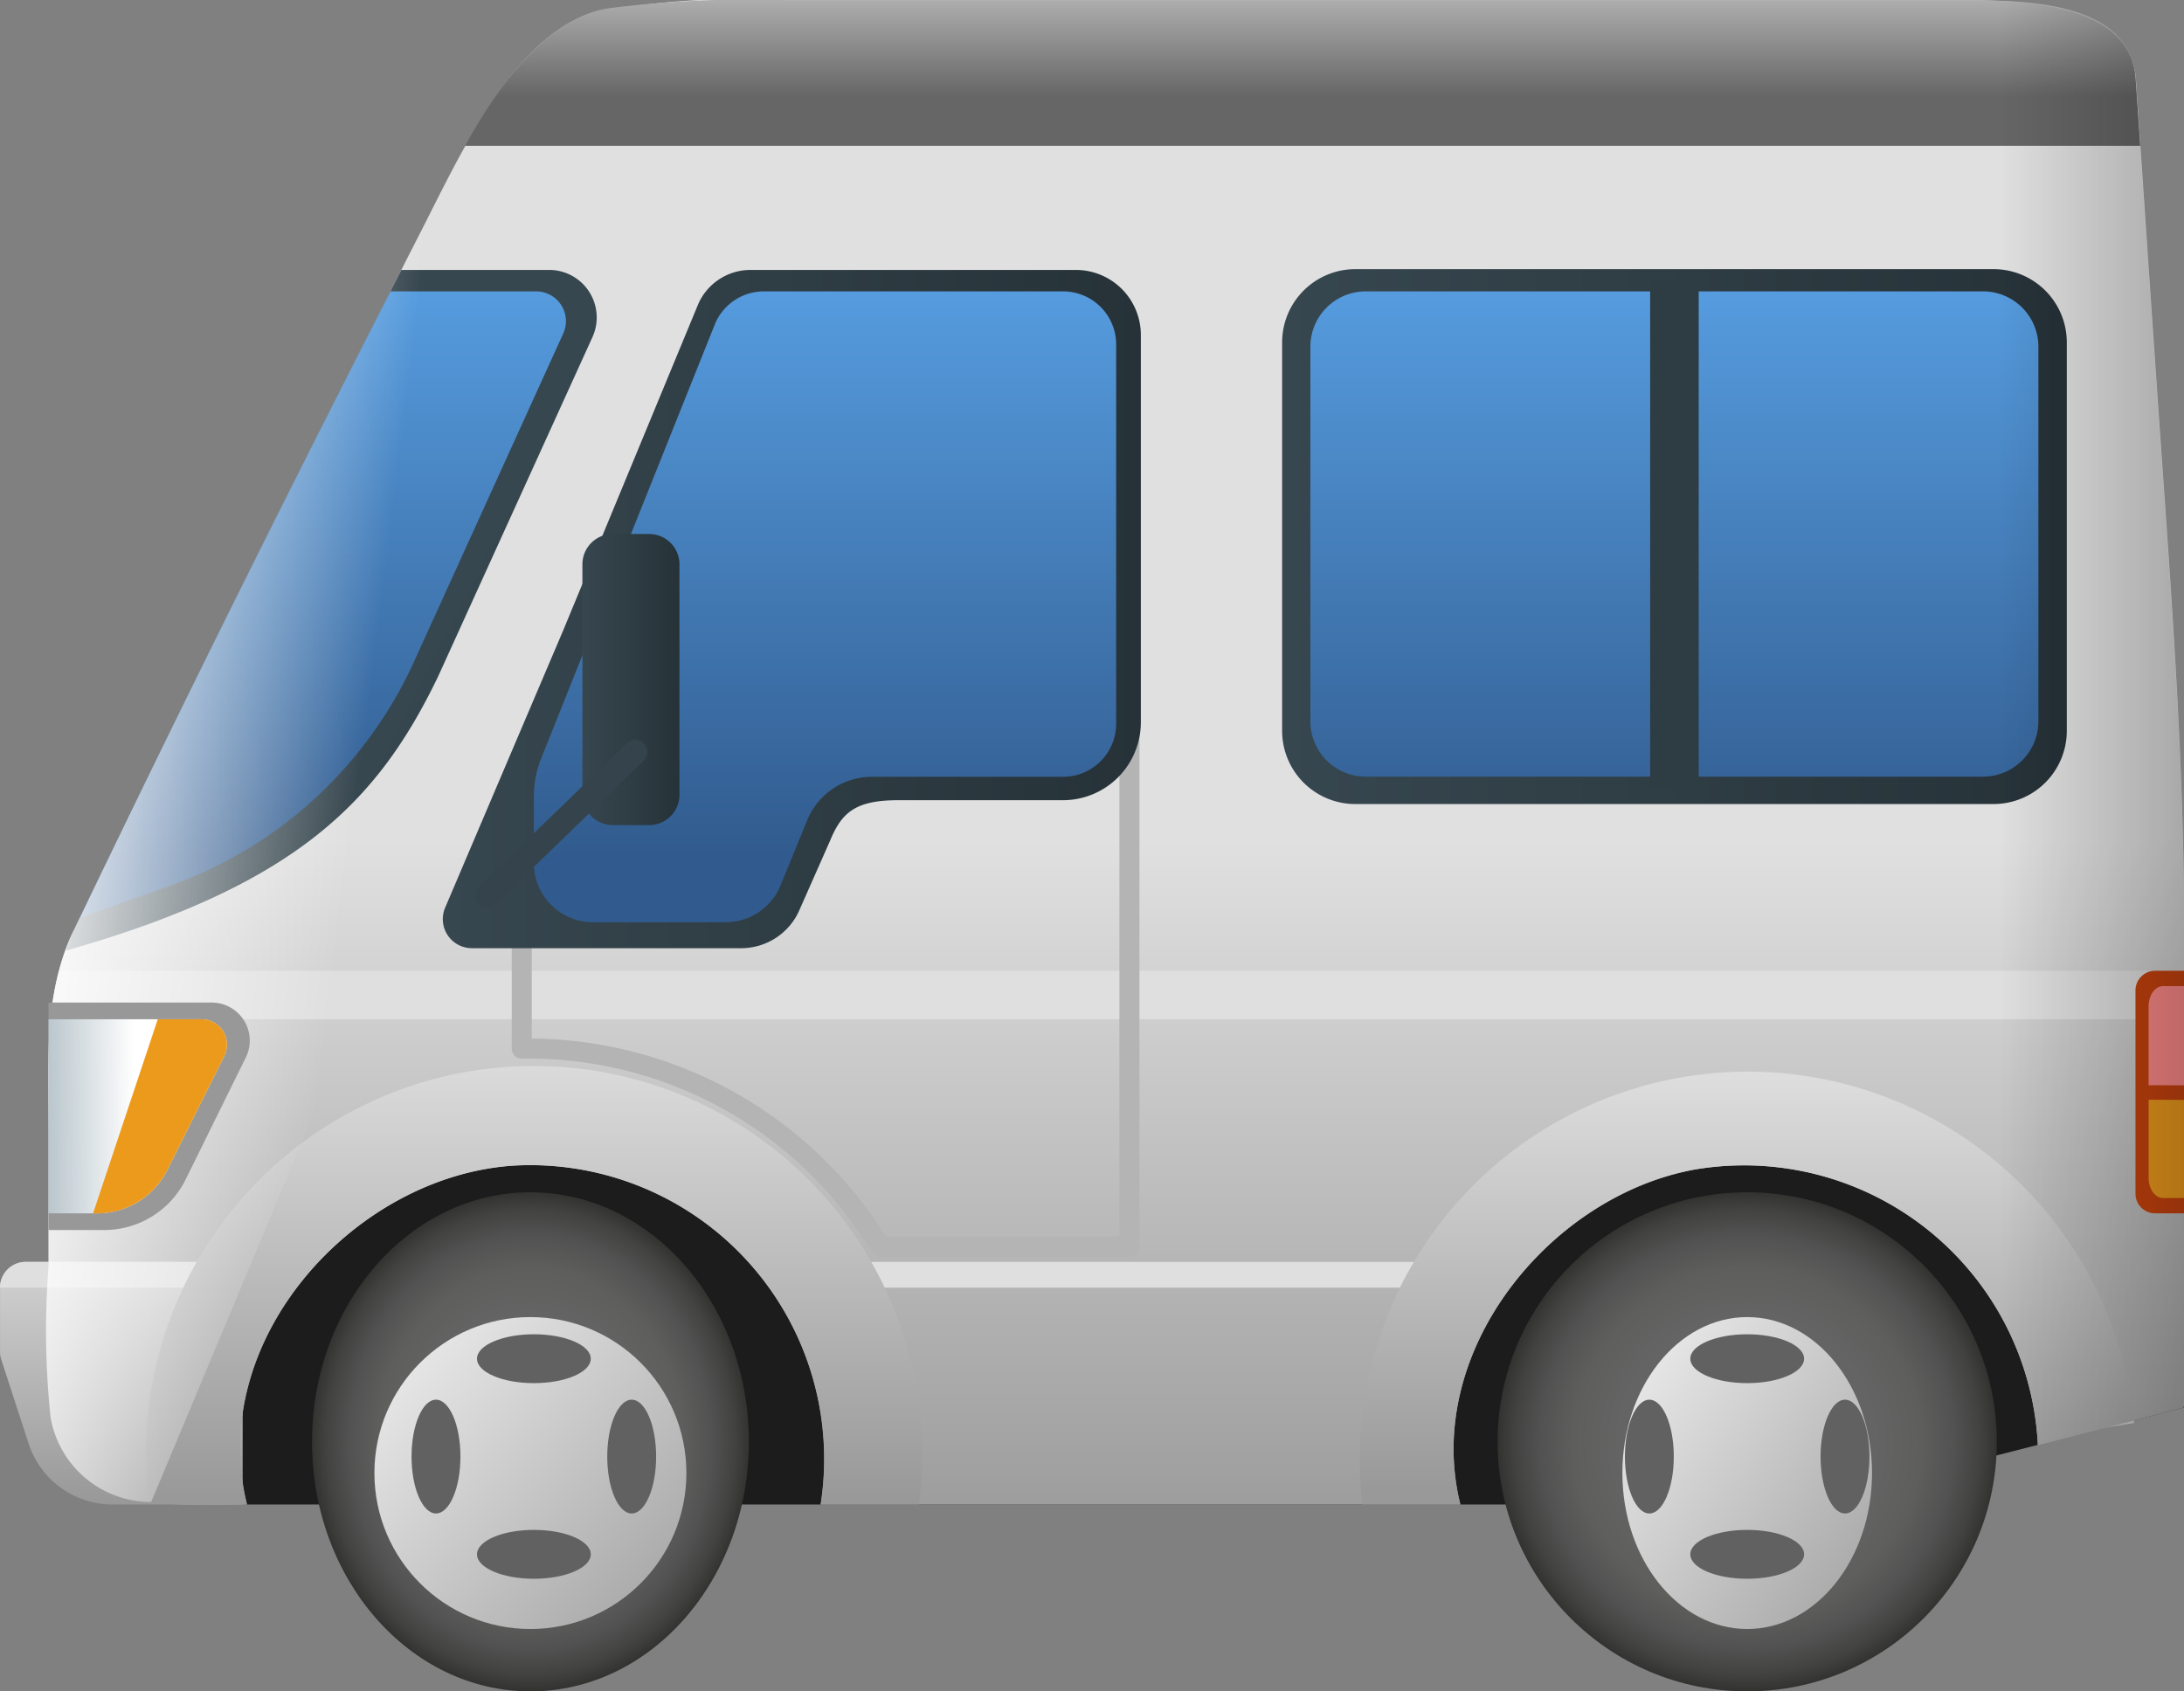 <svg id="icons8_minibus_1" xmlns="http://www.w3.org/2000/svg" xmlns:xlink="http://www.w3.org/1999/xlink" width="54.506" height="42.219" viewBox="0 0 54.506 42.219">
  <rect x="0" y="0" width="54.506" height="42.219" fill="#808080" stroke="none"/>
  <defs>
    <radialGradient id="radial-gradient" cx="0.5" cy="0.5" r="0.5" gradientUnits="objectBoundingBox">
      <stop offset="0" stop-color="#666"/>
      <stop offset="0.513" stop-color="#646464"/>
      <stop offset="0.698" stop-color="#5e5e5d"/>
      <stop offset="0.829" stop-color="#525252"/>
      <stop offset="0.935" stop-color="#424241"/>
      <stop offset="1" stop-color="#333332"/>
    </radialGradient>
    <linearGradient id="linear-gradient" x1="1.121" y1="1.082" x2="-0.209" y2="-0.165" gradientUnits="objectBoundingBox">
      <stop offset="0" stop-color="#999"/>
      <stop offset="1" stop-color="#fff"/>
    </linearGradient>
    <linearGradient id="linear-gradient-3" x1="0.5" y1="1.025" x2="0.5" y2="0.556" gradientUnits="objectBoundingBox">
      <stop offset="0" stop-color="#999"/>
      <stop offset="1" stop-color="#e0e0e0"/>
    </linearGradient>
    <linearGradient id="linear-gradient-4" y1="0.5" x2="1" y2="0.5" gradientUnits="objectBoundingBox">
      <stop offset="0" stop-color="#37474f"/>
      <stop offset="1" stop-color="#263238"/>
    </linearGradient>
    <linearGradient id="linear-gradient-5" x1="0.642" y1="0.611" x2="1.408" y2="1.112" xlink:href="#linear-gradient-4"/>
    <linearGradient id="linear-gradient-6" x1="0.5" y1="0.981" x2="0.5" y2="-0.232" xlink:href="#linear-gradient-3"/>
    <linearGradient id="linear-gradient-8" x1="0.5" y1="0.963" x2="0.5" y2="-0.028" xlink:href="#linear-gradient-3"/>
    <linearGradient id="linear-gradient-9" x1="0.5" y1="0.981" x2="0.5" y2="-0.084" xlink:href="#linear-gradient-3"/>
    <linearGradient id="linear-gradient-10" x1="0.5" y1="0.668" x2="0.5" y2="-0.444" gradientUnits="objectBoundingBox">
      <stop offset="0" stop-color="#666"/>
      <stop offset="1" stop-color="#e0e0e0"/>
    </linearGradient>
    <linearGradient id="linear-gradient-11" x1="0" y1="0.5" x2="1" y2="0.5" xlink:href="#linear-gradient-4"/>
    <linearGradient id="linear-gradient-12" x1="0.5" y1="-0.135" x2="0.5" y2="0.897" gradientUnits="objectBoundingBox">
      <stop offset="0" stop-color="#5ba5ea"/>
      <stop offset="1" stop-color="#315b8e"/>
    </linearGradient>
    <linearGradient id="linear-gradient-14" x1="0.442" y1="0.47" x2="0.016" y2="0.359" gradientUnits="objectBoundingBox">
      <stop offset="0" stop-color="#fff" stop-opacity="0"/>
      <stop offset="1" stop-color="#fff"/>
    </linearGradient>
    <linearGradient id="linear-gradient-15" x1="0.483" y1="0.497" x2="-0.295" y2="0.504" gradientUnits="objectBoundingBox">
      <stop offset="0" stop-color="#fff"/>
      <stop offset="1" stop-color="#90a4ae"/>
    </linearGradient>
    <linearGradient id="linear-gradient-16" x1="0.021" y1="0.5" x2="3.511" y2="0.5" gradientUnits="objectBoundingBox">
      <stop offset="0.007" stop-opacity="0"/>
      <stop offset="0.893" stop-opacity="0.8"/>
    </linearGradient>
  </defs>
  <path id="Path_2872" data-name="Path 2872" d="M45.2,42.69H5V33H51.114l3.548,7.267Z" transform="translate(-0.155 -5.136)" fill="#1c1c1c"/>
  <ellipse id="Ellipse_24" data-name="Ellipse 24" cx="5.451" cy="6.229" rx="5.451" ry="6.229" transform="translate(7.787 29.761)" fill="url(#radial-gradient)"/>
  <ellipse id="Ellipse_25" data-name="Ellipse 25" cx="6.229" cy="6.229" rx="6.229" ry="6.229" transform="translate(37.376 29.761)" fill="url(#radial-gradient)"/>
  <ellipse id="Ellipse_26" data-name="Ellipse 26" cx="3.893" cy="3.893" rx="3.893" ry="3.893" transform="translate(9.344 32.876)" fill="url(#linear-gradient)"/>
  <ellipse id="Ellipse_27" data-name="Ellipse 27" cx="1.42" cy="0.61" rx="1.42" ry="0.61" transform="translate(11.904 33.305)" fill="#616161"/>
  <ellipse id="Ellipse_28" data-name="Ellipse 28" cx="1.42" cy="0.61" rx="1.42" ry="0.61" transform="translate(11.904 38.188)" fill="#616161"/>
  <ellipse id="Ellipse_29" data-name="Ellipse 29" cx="0.61" cy="1.42" rx="0.61" ry="1.42" transform="translate(10.271 34.938)" fill="#616161"/>
  <ellipse id="Ellipse_30" data-name="Ellipse 30" cx="0.61" cy="1.42" rx="0.61" ry="1.42" transform="translate(15.155 34.938)" fill="#616161"/>
  <ellipse id="Ellipse_31" data-name="Ellipse 31" cx="3.115" cy="3.893" rx="3.115" ry="3.893" transform="translate(40.49 32.876)" fill="url(#linear-gradient)"/>
  <ellipse id="Ellipse_32" data-name="Ellipse 32" cx="1.42" cy="0.61" rx="1.42" ry="0.61" transform="translate(42.185 33.305)" fill="#616161"/>
  <ellipse id="Ellipse_33" data-name="Ellipse 33" cx="1.42" cy="0.61" rx="1.42" ry="0.61" transform="translate(42.185 38.188)" fill="#616161"/>
  <ellipse id="Ellipse_34" data-name="Ellipse 34" cx="0.61" cy="1.42" rx="0.61" ry="1.42" transform="translate(40.553 34.938)" fill="#616161"/>
  <ellipse id="Ellipse_35" data-name="Ellipse 35" cx="0.61" cy="1.42" rx="0.61" ry="1.42" transform="translate(45.436 34.938)" fill="#616161"/>
  <path id="Path_2873" data-name="Path 2873" d="M54.1,11.894C53.868,9.982,51.061,10,49.511,10H20.493a20.612,20.612,0,0,0-4.853.3c-2.007.573-3.344,3.532-4.337,5.477C8.068,22.113,5.645,26.958,2.636,33.224c-.769,1.6-.625,3.407-.625,5.136v3.252a20.728,20.728,0,0,0,.051,3.76c.472,2.461,3.014,2.178,4.9,2.178-1.028-4.112,2.677-8.2,6.655-8.459a7.336,7.336,0,0,1,7.662,8.459H37.247c-.947-3.789,2.209-7.69,5.835-8.359a7.342,7.342,0,0,1,8.577,6.877l1.6-.412,2.032-.524c.019,0,.019-1.532.019-1.905v-10c0-4.531-.371-9.018-.68-13.539Q54.362,15.79,54.1,11.894Z" transform="translate(-0.8 -9.995)" fill="url(#linear-gradient-3)"/>
  <path id="Path_2874" data-name="Path 2874" d="M27.417,27.065V17.371a1.829,1.829,0,0,1,1.829-1.829H45.169A1.829,1.829,0,0,1,47,17.371v9.694a1.829,1.829,0,0,1-1.829,1.829H29.246A1.827,1.827,0,0,1,27.417,27.065Z" transform="translate(4.581 -8.824)" fill="url(#linear-gradient-4)"/>
  <path id="Path_2875" data-name="Path 2875" d="M14.415,15.558H10.729C7.739,21.425,5.4,26.107,2.55,32.049a5.164,5.164,0,0,0-.193.5c5.749-1.636,7.784-3.712,9.292-6.848L15.5,17.233A1.186,1.186,0,0,0,14.415,15.558Z" transform="translate(-0.713 -8.82)" fill="url(#linear-gradient-5)"/>
  <path id="Path_2876" data-name="Path 2876" d="M7.056,42.056H3.805a2.2,2.2,0,0,1-2.089-1.515l-.684-2.1a.657.657,0,0,1-.031-.2v-1.6A.644.644,0,0,1,1.643,36H7.056Z" transform="translate(-1 -4.502)" fill="url(#linear-gradient-6)"/>
  <rect id="Rectangle_528" data-name="Rectangle 528" width="15.573" height="6.229" transform="translate(20.245 31.318)" fill="url(#linear-gradient-6)"/>
  <rect id="Rectangle_529" data-name="Rectangle 529" width="16.958" height="0.643" transform="translate(19.38 31.498)" fill="#dfdfdf"/>
  <path id="Path_2877" data-name="Path 2877" d="M1,36.643H8.268V36H1.643A.644.644,0,0,0,1,36.643Z" transform="translate(-1 -4.502)" fill="#dfdfdf"/>
  <path id="Path_2878" data-name="Path 2878" d="M31.532,42.9c-.947-3.789,2.209-7.69,5.835-8.359a7.342,7.342,0,0,1,8.577,6.877l1.6-.412c.133-.034.452-.079.8-.138A9.684,9.684,0,1,0,29.084,42.9Z" transform="translate(4.915 -5.347)" fill="url(#linear-gradient-8)"/>
  <path id="Path_2879" data-name="Path 2879" d="M6.532,42.9c-1.028-4.112,2.677-8.2,6.655-8.459A7.336,7.336,0,0,1,20.849,42.9H23.3a9.689,9.689,0,1,0-19.224-.075A18.089,18.089,0,0,0,6.532,42.9Z" transform="translate(-0.366 -5.347)" fill="url(#linear-gradient-9)"/>
  <path id="Path_2880" data-name="Path 2880" d="M52.39,13.634q-.06-.87-.119-1.742C52.082,9.926,49.237,10,47.686,10H18.669a28.235,28.235,0,0,0-4.493.2c-1.552.231-2.779,1.957-3.595,3.434Z" transform="translate(1.024 -9.995)" fill="url(#linear-gradient-10)"/>
  <path id="Path_2881" data-name="Path 2881" d="M2.255,30a7.731,7.731,0,0,0-.213,1.211H55.286V30Z" transform="translate(-0.78 -5.769)" fill="#dfdfdf"/>
  <path id="Path_2882" data-name="Path 2882" d="M26.916,24.625v13.4H20.7A10.265,10.265,0,0,0,11.75,33.08V27.049" transform="translate(1.271 -6.905)" fill="none" stroke="#b4b4b4" stroke-linecap="round" stroke-linejoin="round" stroke-width="0.5"/>
  <path id="Path_2883" data-name="Path 2883" d="M25.926,15.558H17.8a1.423,1.423,0,0,0-1.321.9l-3.343,8.08-2.954,6.94a.726.726,0,0,0,.667,1.01H17.57a1.585,1.585,0,0,0,1.468-.985l.752-1.7c.288-.7.631-1.009,1.7-1.009H25.6a1.945,1.945,0,0,0,1.945-1.945v-9.66A1.622,1.622,0,0,0,25.926,15.558Z" transform="translate(0.927 -8.82)" fill="url(#linear-gradient-11)"/>
  <path id="Path_2884" data-name="Path 2884" d="M33.357,26.73v-9.35A1.382,1.382,0,0,1,34.739,16H50.145a1.382,1.382,0,0,1,1.381,1.382v9.35a1.382,1.382,0,0,1-1.382,1.381h-15.4A1.382,1.382,0,0,1,33.357,26.73ZM27.187,16H19.719a1.323,1.323,0,0,0-1.229.833l-4.328,10.82a2.573,2.573,0,0,0-.184.954V30.27a1.477,1.477,0,0,0,1.477,1.477h3.312a1.477,1.477,0,0,0,1.366-.917L20.8,29.2a1.743,1.743,0,0,1,1.613-1.083h4.772a1.325,1.325,0,0,0,1.325-1.325V17.324A1.325,1.325,0,0,0,27.187,16ZM14.034,16H10.4C7.588,21.515,5.339,26.03,2.64,31.642l2.274-.812a10.578,10.578,0,0,0,6.072-5.585l3.725-8.194A.743.743,0,0,0,14.034,16Z" transform="translate(-0.654 -8.727)" fill="url(#linear-gradient-12)"/>
  <path id="Path_2885" data-name="Path 2885" d="M14.665,28.267h-.908A.757.757,0,0,1,13,27.51V21.757A.757.757,0,0,1,13.757,21h.908a.757.757,0,0,1,.757.757V27.51A.757.757,0,0,1,14.665,28.267Z" transform="translate(1.535 -7.671)" fill="url(#linear-gradient-4)"/>
  <path id="Path_2886" data-name="Path 2886" d="M11.086,29.423a.306.306,0,0,1-.213-.092.3.3,0,0,1,.007-.428l3.693-3.573a.3.3,0,1,1,.42.435L11.3,29.338A.3.3,0,0,1,11.086,29.423Z" transform="translate(1.068 -6.774)" fill="#35444c"/>
  <rect id="Rectangle_530" data-name="Rectangle 530" width="1.211" height="12.718" transform="translate(41.183 6.97)" fill="#2e3c43"/>
  <path id="Path_2887" data-name="Path 2887" d="M2.062,45.372a2.545,2.545,0,0,0,2.511,2.115L20.265,10a19.222,19.222,0,0,0-4.626.305c-2.007.573-3.344,3.532-4.337,5.477C8.068,22.113,5.645,26.958,2.636,33.224c-.769,1.6-.625,3.407-.625,5.136v3.252A20.727,20.727,0,0,0,2.062,45.372Z" transform="translate(-0.8 -9.995)" fill="url(#linear-gradient-14)"/>
  <path id="Path_2888" data-name="Path 2888" d="M3.4,36.334H2V30.656H6.089a.95.95,0,0,1,.832,1.377L5.429,35.059A2.266,2.266,0,0,1,3.4,36.334Z" transform="translate(-0.789 -5.631)" fill="#989898"/>
  <path id="Path_2889" data-name="Path 2889" d="M3.212,35.845H2V31H5.819a.634.634,0,0,1,.567.918L4.964,34.763A1.96,1.96,0,0,1,3.212,35.845Z" transform="translate(-0.789 -5.558)" fill="url(#linear-gradient-15)"/>
  <path id="Path_2890" data-name="Path 2890" d="M5.625,31H4.532L2.917,35.845h.1A1.96,1.96,0,0,0,4.77,34.763l1.422-2.845A.634.634,0,0,0,5.625,31Z" transform="translate(-0.595 -5.558)" fill="#ec9a1c"/>
  <path id="Path_2891" data-name="Path 2891" d="M45.492,36.056h.719V30h-.719a.492.492,0,0,0-.492.492v5.073A.492.492,0,0,0,45.492,36.056Z" transform="translate(8.295 -5.769)" fill="#c6420e"/>
  <path id="Path_2892" data-name="Path 2892" d="M46.154,32.793V30.317H45.63c-.2,0-.359.225-.359.5v1.973Z" transform="translate(8.352 -5.702)" fill="#ff8989"/>
  <path id="Path_2893" data-name="Path 2893" d="M45.271,32.659v1.953c0,.275.161.5.359.5h.524v-2.45Z" transform="translate(8.352 -5.208)" fill="#ec9a1c"/>
  <path id="Path_2894" data-name="Path 2894" d="M46.165,19.684q-.265-3.9-.532-7.793c-.187-1.565-2.094-1.833-3.634-1.879V42.379a7.1,7.1,0,0,1,1.2,3.687l1.6-.412,2.032-.524c.018-.006.018-1.533.018-1.906v-10C46.845,28.692,46.474,24.205,46.165,19.684Z" transform="translate(7.661 -9.992)" fill="url(#linear-gradient-16)"/>
</svg>
